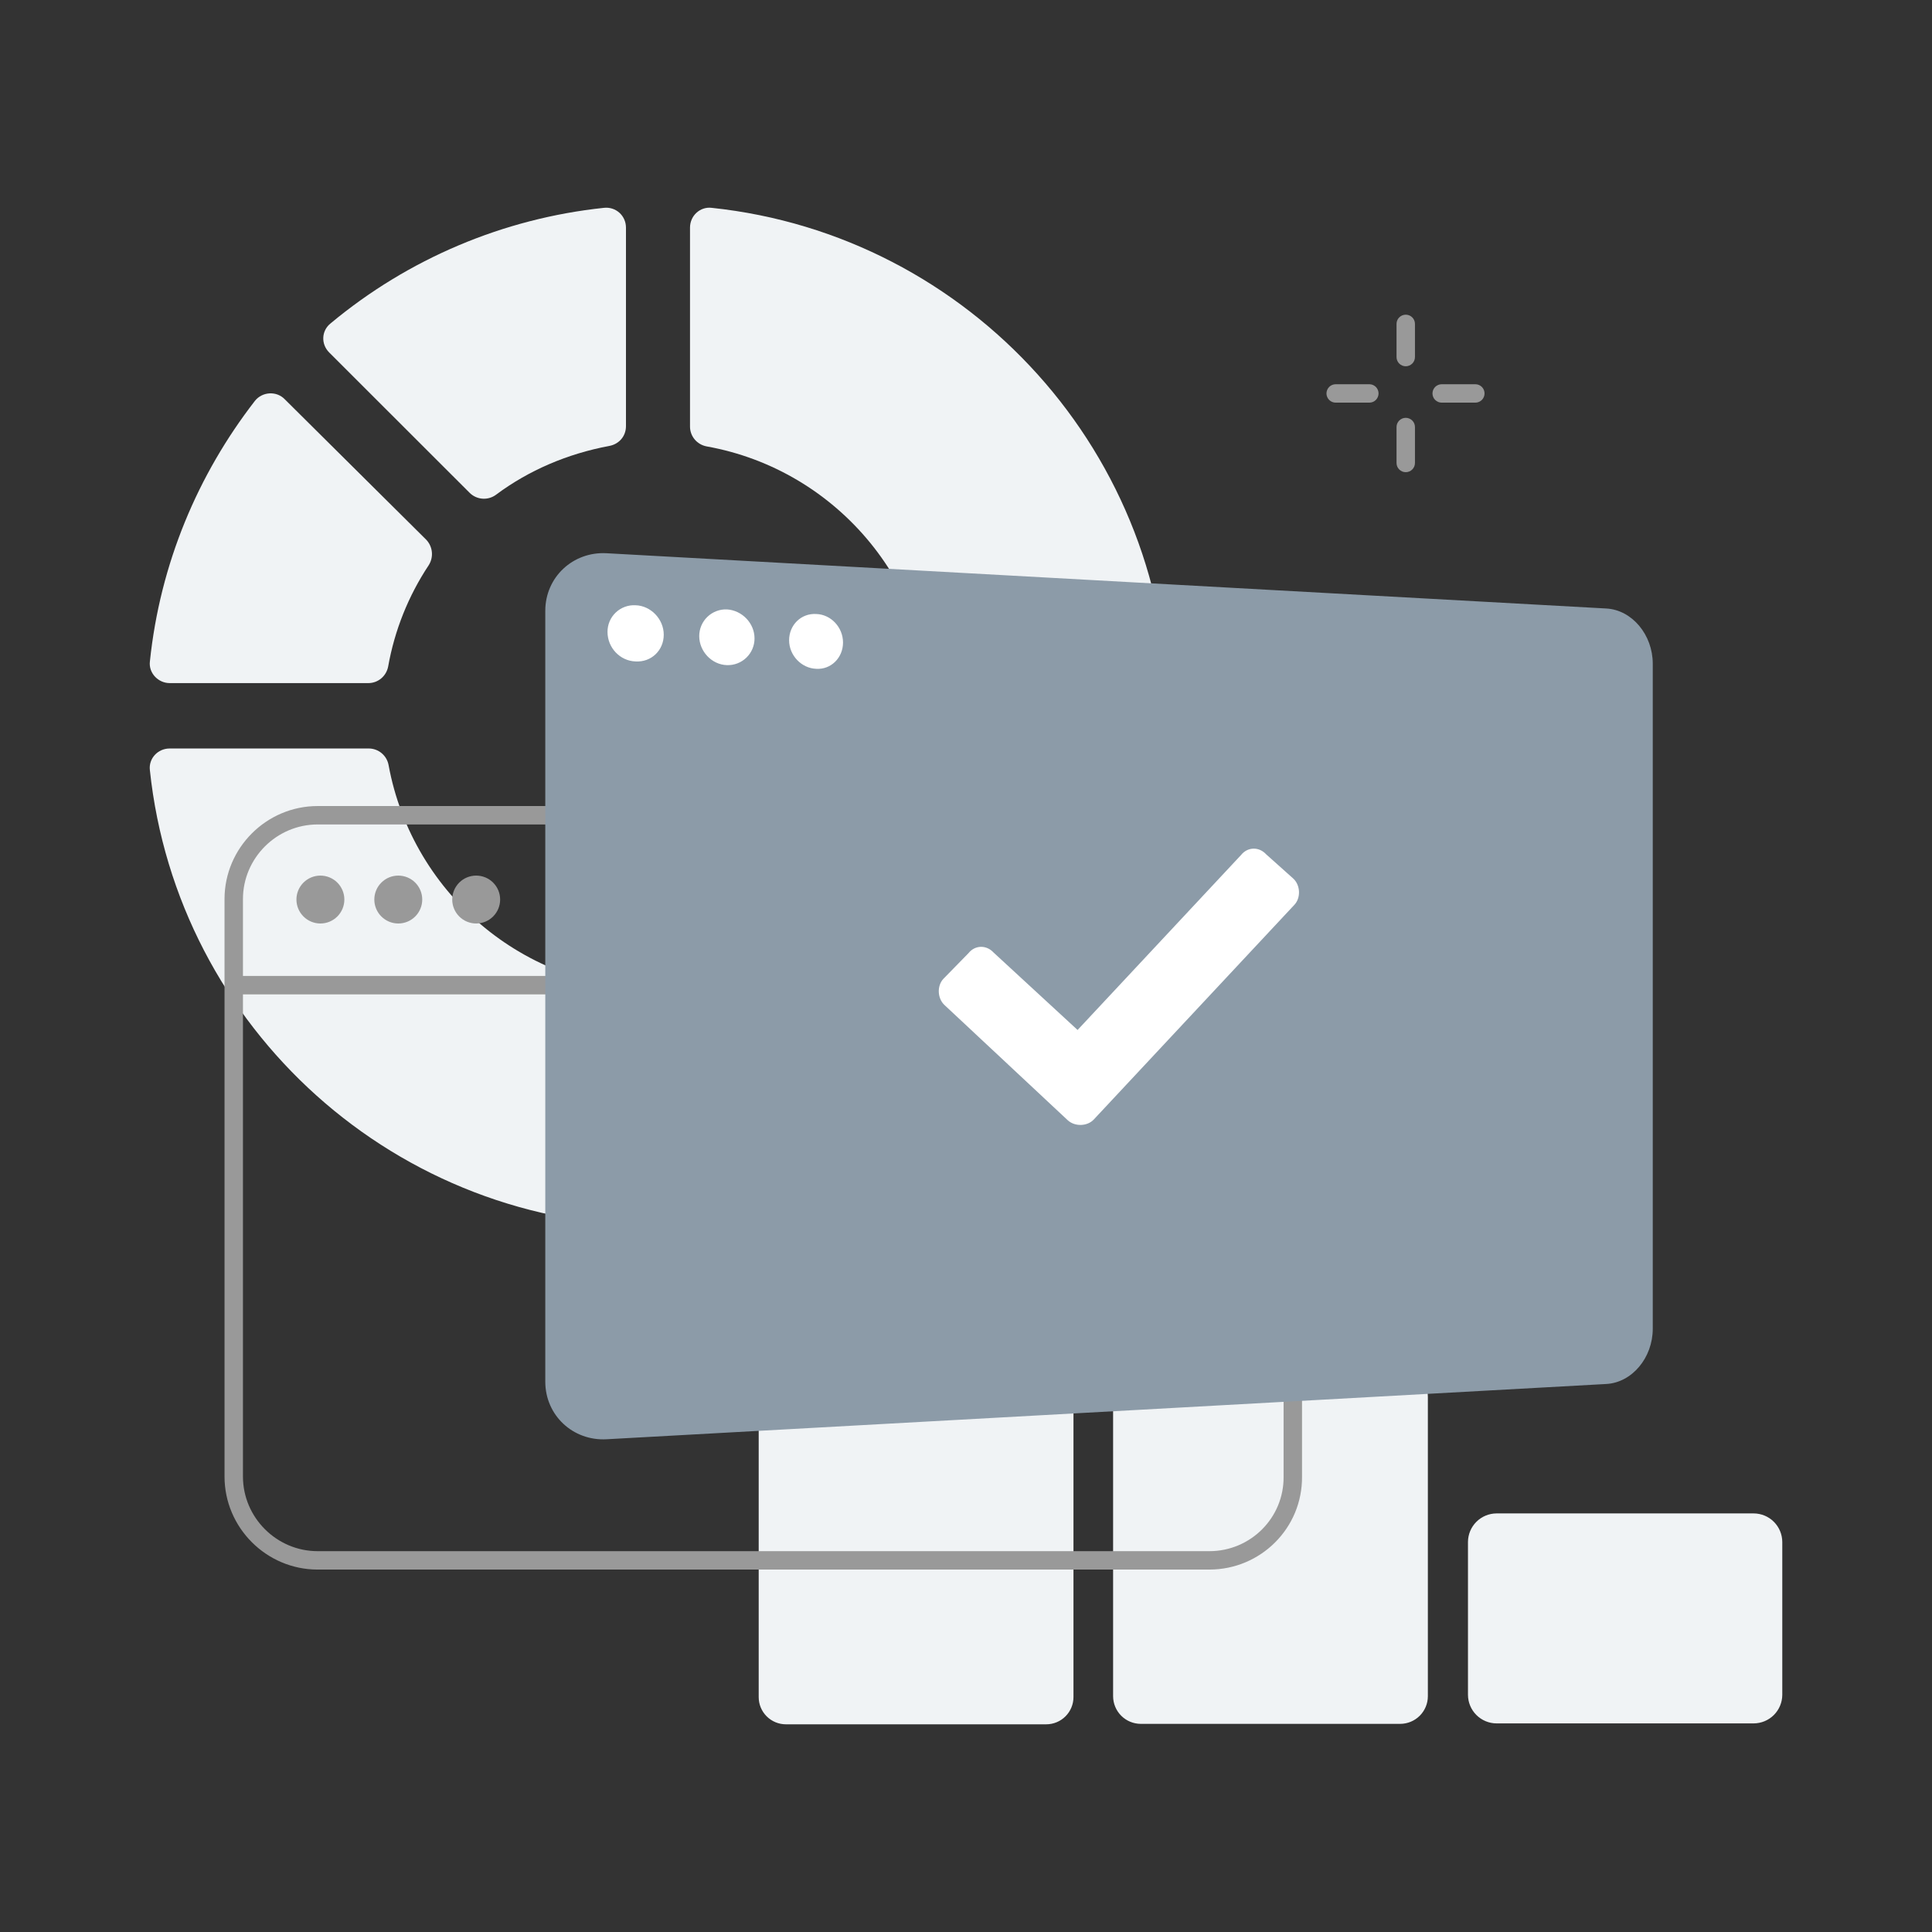 <svg width="150" height="150" viewBox="0 0 150 150" fill="none" xmlns="http://www.w3.org/2000/svg">
<rect x="0" y="0" width="150" height="150" fill="#333333" stroke="none"/>
<path d="M53.572 17.674V33.12C53.572 33.871 54.109 34.515 54.86 34.658C65.058 36.481 72.715 45.562 72.32 56.36C71.927 67.408 62.91 76.382 51.889 76.811C41.083 77.204 32.031 69.553 30.169 59.399C30.103 59.039 29.913 58.713 29.632 58.477C29.351 58.242 28.997 58.113 28.63 58.112H13.175C12.245 58.112 11.529 58.899 11.636 59.792C13.748 79.814 30.779 95.367 51.426 95.188C72.966 95.01 90.535 77.419 90.714 55.895C90.892 35.265 75.291 18.247 55.253 16.136C54.358 16.029 53.572 16.745 53.572 17.674Z" fill="#F0F3F5"/>
<path fill-rule="evenodd" clip-rule="evenodd" d="M25.556 27.364L36.47 38.269C36.737 38.532 37.089 38.691 37.463 38.717C37.837 38.743 38.208 38.635 38.51 38.412C41.05 36.517 44.055 35.23 47.312 34.621C48.063 34.479 48.6 33.87 48.6 33.084V17.674C48.6 16.745 47.812 16.03 46.882 16.137C39.076 16.963 31.692 20.087 25.663 25.111C24.948 25.683 24.912 26.721 25.556 27.363V27.364ZM19.795 31.119C15.359 36.84 12.424 43.775 11.638 51.356C11.529 52.25 12.28 53.036 13.176 53.036H28.598C29.349 53.036 29.993 52.499 30.137 51.748C30.635 48.939 31.707 46.262 33.285 43.883C33.477 43.582 33.563 43.225 33.531 42.87C33.498 42.514 33.349 42.179 33.106 41.917L22.121 31.011C21.477 30.332 20.368 30.403 19.795 31.119ZM61.016 89.719H81.233C82.378 89.719 83.308 90.648 83.344 91.828V131.765C83.343 132.325 83.12 132.861 82.724 133.256C82.329 133.652 81.792 133.874 81.233 133.875H61.016C60.456 133.874 59.92 133.652 59.524 133.256C59.128 132.861 58.906 132.325 58.905 131.765V91.828C58.906 91.269 59.128 90.733 59.524 90.338C59.92 89.942 60.456 89.72 61.016 89.719ZM108.713 106.309H88.569C88 106.311 87.454 106.537 87.052 106.939C86.65 107.341 86.423 107.886 86.421 108.454V131.695C86.423 132.263 86.65 132.808 87.052 133.21C87.454 133.612 87.999 133.838 88.568 133.84H108.713C109.282 133.838 109.827 133.612 110.229 133.21C110.631 132.808 110.858 132.263 110.859 131.695V108.454C110.858 107.886 110.631 107.341 110.229 106.939C109.827 106.537 109.282 106.311 108.713 106.309ZM116.191 117.501H136.158C136.745 117.504 137.308 117.738 137.723 118.153C138.138 118.568 138.373 119.13 138.376 119.717V131.588C138.373 132.175 138.138 132.737 137.723 133.152C137.308 133.567 136.745 133.801 136.158 133.804H116.191C115.604 133.802 115.041 133.567 114.626 133.152C114.21 132.737 113.976 132.175 113.973 131.588V119.717C113.976 119.13 114.21 118.568 114.626 118.153C115.041 117.738 115.604 117.504 116.191 117.501Z" fill="#F0F3F5"/>
<path fill-rule="evenodd" clip-rule="evenodd" d="M24.66 64.011C21.477 64.011 18.863 66.623 18.863 69.803V114.639C18.863 117.82 21.477 120.432 24.659 120.432H93.897C97.084 120.432 99.69 117.853 99.658 114.646V69.804C99.658 66.623 97.044 64.011 93.862 64.011H24.659H24.66ZM93.897 121.861H24.66C20.686 121.861 17.432 118.61 17.432 114.639V69.804C17.432 65.833 20.686 62.581 24.66 62.581H93.862C97.835 62.581 101.089 65.833 101.089 69.803V114.636C101.127 118.65 97.866 121.861 93.897 121.861Z" fill="#999999"/>
<path d="M24.875 71.7C25.369 71.7 25.842 71.504 26.191 71.155C26.54 70.806 26.736 70.333 26.736 69.84C26.736 69.347 26.54 68.874 26.191 68.525C25.842 68.176 25.369 67.981 24.875 67.981C24.382 67.981 23.909 68.176 23.56 68.525C23.211 68.874 23.015 69.347 23.015 69.84C23.015 70.333 23.211 70.805 23.56 71.154C23.909 71.503 24.382 71.7 24.875 71.7ZM30.922 71.7C31.416 71.7 31.889 71.504 32.238 71.155C32.587 70.806 32.783 70.333 32.783 69.84C32.783 69.347 32.587 68.874 32.238 68.525C31.889 68.176 31.416 67.981 30.922 67.981C30.429 67.981 29.956 68.176 29.607 68.525C29.258 68.874 29.062 69.347 29.062 69.84C29.062 70.333 29.258 70.805 29.607 71.154C29.956 71.503 30.429 71.7 30.922 71.7ZM36.97 71.7C37.464 71.7 37.937 71.504 38.286 71.155C38.635 70.806 38.831 70.333 38.831 69.84C38.831 69.347 38.635 68.874 38.286 68.525C37.937 68.176 37.464 67.981 36.97 67.981C36.477 67.981 36.003 68.176 35.654 68.525C35.306 68.874 35.11 69.347 35.11 69.84C35.11 70.333 35.306 70.805 35.654 71.154C36.003 71.503 36.477 71.7 36.97 71.7Z" fill="#999999"/>
<path fill-rule="evenodd" clip-rule="evenodd" d="M17.539 76.489C17.539 76.3 17.615 76.118 17.749 75.984C17.883 75.85 18.065 75.774 18.255 75.774H100.159C100.349 75.774 100.531 75.85 100.665 75.984C100.799 76.118 100.875 76.3 100.875 76.489C100.875 76.679 100.799 76.86 100.665 76.995C100.531 77.129 100.349 77.204 100.159 77.204H18.255C18.162 77.204 18.069 77.185 17.982 77.149C17.895 77.114 17.816 77.061 17.75 76.995C17.683 76.928 17.631 76.849 17.595 76.763C17.559 76.676 17.539 76.583 17.539 76.489Z" fill="#999999"/>
<path d="M124.706 107.453L47.095 111.744C44.483 111.887 42.336 109.885 42.336 107.274V47.422C42.336 44.812 44.483 42.81 47.095 42.953L124.706 47.243C126.709 47.35 128.32 49.281 128.32 51.533V103.162C128.32 105.415 126.709 107.346 124.706 107.453Z" fill="#8C9BA8"/>
<path d="M84.923 86.916C84.415 87.459 83.444 87.484 82.891 86.968L73.328 78.028C72.776 77.512 72.736 76.54 73.244 75.997L75.194 74.002C75.698 73.37 76.581 73.347 77.137 73.951L83.663 79.967L96.36 66.377C96.864 65.746 97.747 65.723 98.302 66.327L100.414 68.216C100.966 68.731 101.006 69.703 100.498 70.247L84.923 86.916Z" fill="white"/>
<path fill-rule="evenodd" clip-rule="evenodd" d="M51.533 49.28C51.533 50.496 50.566 51.425 49.35 51.354C48.133 51.318 47.167 50.282 47.167 49.065C47.165 48.783 47.22 48.503 47.33 48.243C47.44 47.983 47.603 47.749 47.807 47.555C48.012 47.36 48.255 47.21 48.52 47.113C48.785 47.017 49.067 46.975 49.349 46.992C50.531 47.029 51.533 48.065 51.533 49.28ZM58.581 49.565C58.582 49.844 58.527 50.12 58.418 50.377C58.31 50.633 58.151 50.866 57.95 51.059C57.75 51.253 57.512 51.404 57.252 51.504C56.991 51.604 56.713 51.65 56.435 51.64C55.254 51.604 54.288 50.567 54.288 49.387C54.287 49.108 54.343 48.833 54.451 48.576C54.56 48.319 54.719 48.087 54.919 47.894C55.12 47.7 55.357 47.549 55.618 47.449C55.878 47.349 56.156 47.303 56.435 47.314C57.615 47.385 58.581 48.385 58.581 49.565ZM63.376 51.926C64.521 51.997 65.452 51.067 65.452 49.887C65.452 48.708 64.521 47.707 63.376 47.671C62.195 47.599 61.266 48.529 61.266 49.709C61.266 50.889 62.232 51.889 63.376 51.926Z" fill="white"/>
<path fill-rule="evenodd" clip-rule="evenodd" d="M109.142 24.432C109.236 24.432 109.329 24.451 109.416 24.486C109.502 24.522 109.581 24.575 109.648 24.642C109.714 24.708 109.767 24.787 109.803 24.873C109.839 24.96 109.857 25.053 109.857 25.147V27.721C109.857 27.911 109.782 28.093 109.648 28.227C109.513 28.361 109.331 28.437 109.141 28.437C108.952 28.437 108.77 28.361 108.635 28.227C108.501 28.093 108.426 27.911 108.426 27.721V25.148C108.426 25.054 108.444 24.961 108.48 24.874C108.516 24.787 108.569 24.708 108.636 24.642C108.702 24.576 108.781 24.523 108.868 24.487C108.955 24.451 109.048 24.433 109.142 24.433V24.432ZM102.987 30.548C102.987 30.454 103.006 30.36 103.042 30.274C103.078 30.187 103.13 30.108 103.197 30.041C103.263 29.975 103.342 29.922 103.429 29.886C103.516 29.85 103.609 29.832 103.703 29.832H106.315C106.505 29.832 106.687 29.907 106.821 30.041C106.955 30.175 107.031 30.357 107.031 30.547C107.031 30.736 106.955 30.918 106.821 31.052C106.687 31.186 106.505 31.261 106.315 31.261H103.703C103.609 31.262 103.516 31.243 103.429 31.207C103.343 31.171 103.264 31.119 103.197 31.052C103.131 30.986 103.078 30.907 103.042 30.82C103.006 30.734 102.987 30.641 102.987 30.547V30.548ZM111.217 30.548C111.217 30.454 111.235 30.36 111.271 30.274C111.307 30.187 111.36 30.108 111.426 30.041C111.493 29.975 111.572 29.922 111.659 29.886C111.746 29.85 111.839 29.832 111.933 29.832H114.545C114.735 29.832 114.917 29.907 115.051 30.041C115.185 30.175 115.26 30.357 115.26 30.547C115.26 30.736 115.185 30.918 115.051 31.052C114.917 31.186 114.735 31.261 114.545 31.261H111.933C111.839 31.262 111.746 31.243 111.659 31.207C111.572 31.171 111.493 31.119 111.427 31.052C111.36 30.986 111.308 30.907 111.272 30.82C111.236 30.734 111.217 30.641 111.217 30.547V30.548ZM109.142 32.44C109.236 32.44 109.329 32.459 109.416 32.495C109.503 32.531 109.582 32.583 109.648 32.65C109.714 32.716 109.767 32.795 109.803 32.882C109.839 32.969 109.857 33.062 109.857 33.156V35.945C109.857 36.135 109.782 36.316 109.648 36.45C109.513 36.585 109.331 36.66 109.141 36.66C108.952 36.66 108.77 36.585 108.635 36.45C108.501 36.316 108.426 36.135 108.426 35.945V33.156C108.426 33.062 108.444 32.969 108.48 32.882C108.516 32.795 108.569 32.716 108.636 32.65C108.702 32.584 108.781 32.531 108.868 32.495C108.955 32.459 109.048 32.44 109.142 32.44Z" fill="#999999"/>
</svg>
